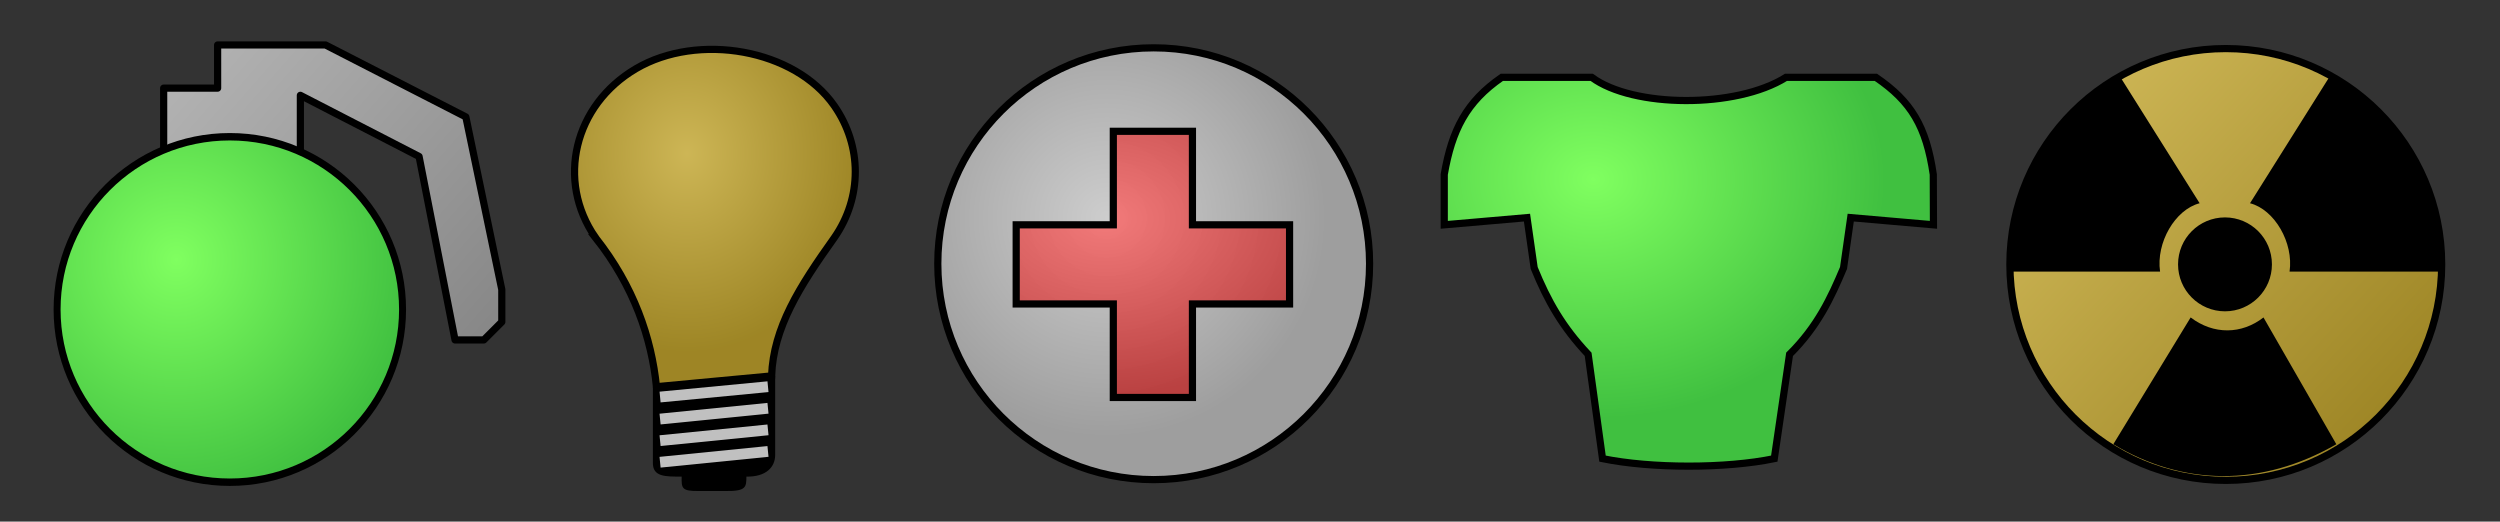 <?xml version="1.0" encoding="UTF-8" standalone="no"?>
<!-- Created with Inkscape (http://www.inkscape.org/) -->

<svg
   xmlns:dc="http://purl.org/dc/elements/1.1/"
   xmlns:cc="http://creativecommons.org/ns#"
   xmlns:rdf="http://www.w3.org/1999/02/22-rdf-syntax-ns#"
   xmlns:svg="http://www.w3.org/2000/svg"
   xmlns="http://www.w3.org/2000/svg"
   xmlns:xlink="http://www.w3.org/1999/xlink"
   xmlns:sodipodi="http://sodipodi.sourceforge.net/DTD/sodipodi-0.dtd"
   xmlns:inkscape="http://www.inkscape.org/namespaces/inkscape"
   width="695"
   height="145"
   id="svg3016"
   version="1.1"
   inkscape:version="0.48.4 r9939"
   sodipodi:docname="13.svg"
   inkscape:export-filename="D:\Temp.png"
   inkscape:export-xdpi="90"
   inkscape:export-ydpi="90">
  <rect width="100%" height="100%" fill="#333333" stroke="none"/>
  <defs
     id="defs3018">
    <linearGradient
       id="linearGradient3789">
      <stop
         style="stop-color:#ffffff;stop-opacity:0.753;"
         offset="0"
         id="stop3791" />
      <stop
         style="stop-color:#c0c0c0;stop-opacity:0.753;"
         offset="1"
         id="stop3793" />
    </linearGradient>
    <linearGradient
       id="linearGradient3011">
      <stop
         style="stop-color:#ff6060;stop-opacity:0.753;"
         offset="0"
         id="stop3013" />
      <stop
         style="stop-color:#c02020;stop-opacity:0.753;"
         offset="1"
         id="stop3015" />
    </linearGradient>
    <linearGradient
       id="linearGradient3961">
      <stop
         style="stop-color:#e0e0e0;stop-opacity:0.753;"
         offset="0"
         id="stop3963" />
      <stop
         style="stop-color:#a0a0a0;stop-opacity:0.753;"
         offset="1"
         id="stop3965" />
    </linearGradient>
    <linearGradient
       id="linearGradient3953">
      <stop
         style="stop-color:#ffe060;stop-opacity:0.753;"
         offset="0"
         id="stop3955" />
      <stop
         style="stop-color:#c0a020;stop-opacity:0.753;"
         offset="1"
         id="stop3957" />
    </linearGradient>
    <linearGradient
       id="linearGradient3943">
      <stop
         style="stop-color:#80ff60;stop-opacity:1;"
         offset="0"
         id="stop3945" />
      <stop
         style="stop-color:#40c040;stop-opacity:1;"
         offset="1"
         id="stop3947" />
    </linearGradient>
    <inkscape:path-effect
       effect="spiro"
       id="path-effect4140"
       is_visible="true" />
    <inkscape:path-effect
       effect="skeletal"
       id="path-effect4136"
       is_visible="true"
       pattern="M 0,5 C 0,2.24 2.24,0 5,0 7.76,0 10,2.24 10,5 10,7.76 7.76,10 5,10 2.24,10 0,7.76 0,5 z"
       copytype="single_stretched"
       prop_scale="1"
       scale_y_rel="false"
       spacing="0"
       normal_offset="0"
       tang_offset="0"
       prop_units="false"
       vertical_pattern="false"
       fuse_tolerance="0" />
    <radialGradient
       inkscape:collect="always"
       xlink:href="#linearGradient3943"
       id="radialGradient3951"
       cx="979.711"
       cy="68.806"
       fx="979.711"
       fy="68.806"
       r="53.669"
       gradientTransform="matrix(1.292,-0.004,0.005,1.255,-286.27,-12.387)"
       gradientUnits="userSpaceOnUse" />
    <linearGradient
       inkscape:collect="always"
       xlink:href="#linearGradient3953"
       id="linearGradient3959"
       x1="826.632"
       y1="27.472"
       x2="920.355"
       y2="113.534"
       gradientUnits="userSpaceOnUse" />
    <linearGradient
       inkscape:collect="always"
       xlink:href="#linearGradient3961"
       id="linearGradient3967"
       x1="45"
       y1="919.362"
       x2="140"
       y2="1002.362"
       gradientUnits="userSpaceOnUse"
       gradientTransform="translate(0.058,-8.2e-4)" />
    <radialGradient
       inkscape:collect="always"
       xlink:href="#linearGradient3943"
       id="radialGradient3975"
       cx="443.259"
       cy="950.357"
       fx="443.259"
       fy="950.357"
       r="71.5"
       gradientTransform="matrix(1.136,0.017,-0.014,0.931,-47.294,64.854)"
       gradientUnits="userSpaceOnUse" />
    <radialGradient
       inkscape:collect="always"
       xlink:href="#linearGradient3953"
       id="radialGradient3787"
       cx="190.497"
       cy="952.808"
       fx="190.497"
       fy="952.808"
       r="40.502"
       gradientTransform="matrix(1.198,9.9669952e-4,-0.001,1.355,-36.3,-341.198)"
       gradientUnits="userSpaceOnUse" />
    <radialGradient
       inkscape:collect="always"
       xlink:href="#linearGradient3011"
       id="radialGradient3795"
       cx="307.25"
       cy="967.541"
       fx="307.25"
       fy="967.541"
       r="41.5"
       gradientTransform="matrix(1.789,1.0572983e-6,-6.9062598e-7,1.169,-242.468,-162.879)"
       gradientUnits="userSpaceOnUse" />
    <radialGradient
       inkscape:collect="always"
       xlink:href="#linearGradient3789"
       id="radialGradient3805"
       cx="860.99"
       cy="57.367"
       fx="860.99"
       fy="57.367"
       r="62.142"
       gradientTransform="matrix(1,0,0,1.002,0,-0.141)"
       gradientUnits="userSpaceOnUse" />
  </defs>
  <sodipodi:namedview
     id="base"
     pagecolor="#ffffff"
     bordercolor="#666666"
     borderopacity="1.0"
     inkscape:pageopacity="0.0"
     inkscape:pageshadow="2"
     inkscape:zoom="0.5"
     inkscape:cx="298.22392"
     inkscape:cy="113.30046"
     inkscape:document-units="px"
     inkscape:current-layer="layer1"
     showgrid="false"
     inkscape:window-width="1440"
     inkscape:window-height="838"
     inkscape:window-x="-8"
     inkscape:window-y="-8"
     inkscape:window-maximized="1"
     showguides="true"
     inkscape:guide-bbox="true" />
  <g
     inkscape:label="Layer 1"
     inkscape:groupmode="layer"
     id="layer1"
     transform="translate(0,-907.362)">
    <path
       style="fill:#000000;fill-opacity:1;stroke:#000000;stroke-width:0;stroke-linecap:butt;stroke-linejoin:miter;stroke-miterlimit:4;stroke-opacity:1;stroke-dasharray:none"
       d="m 181.5,1035.862 0,-21 34,-3 0,22 c -0.022,3.337 -2.489,6.092 -8,6 -0.016,2.894 -0.056,4.082 -5.75,4 l -7.5,0 c -4.798,0.064 -4.801,-0.812 -4.75,-4 -4.5,-0.017 -8.129,0.146 -8,-4 z"
       id="path3941"
       inkscape:connector-curvature="0"
       sodipodi:nodetypes="ccccccccc" />
    <path
       sodipodi:type="arc"
       style="fill:url(#radialGradient3805);stroke:#000000;stroke-width:2.023;stroke-miterlimit:4;stroke-opacity:1;stroke-dasharray:none;fill-opacity:1"
       id="path3909"
       sodipodi:cx="874.125"
       sodipodi:cy="70.25"
       sodipodi:rx="60.625"
       sodipodi:ry="60.75"
       d="m 934.75,70.25 c 0,33.551 -27.143,60.75 -60.625,60.75 -33.482,0 -60.625,-27.199 -60.625,-60.75 0,-33.551 27.143,-60.75 60.625,-60.75 33.482,0 60.625,27.199 60.625,60.75 z"
       transform="matrix(0.99,0,0,0.988,-544.658,911.273)" />
    <path
       style="fill:url(#linearGradient3967);fill-opacity:1;stroke:#000000;stroke-width:2;stroke-linejoin:round;stroke-miterlimit:4;stroke-opacity:1;stroke-dasharray:none"
       d="m 45.5,953.862 0,-22 15,0 0,-12 30,0 39,20 10,48 0,9 -5,5 -8,0 -10,-51 -33,-17 0,20 z"
       id="path4146"
       inkscape:connector-curvature="0"
       sodipodi:nodetypes="cccccccccccccc" />
    <path
       sodipodi:type="arc"
       style="fill:url(#radialGradient3951);fill-opacity:1;stroke:#000000;stroke-width:2.025;stroke-miterlimit:4;stroke-opacity:1;stroke-dasharray:none"
       id="path4128"
       sodipodi:cx="995.375"
       sodipodi:cy="83.625"
       sodipodi:rx="50.125"
       sodipodi:ry="47.125"
       d="m 1045.5,83.625 c 0,26.026 -22.442,47.125 -50.125,47.125 -27.683,0 -50.125,-21.099 -50.125,-47.125 0,-26.026 22.442,-47.125 50.125,-47.125 27.683,0 50.125,21.099 50.125,47.125 z"
       transform="matrix(0.958,0,0,1.019,-889.678,908.184)" />
    <path
       style="fill:url(#radialGradient3975);fill-opacity:1;stroke:#000000;stroke-width:2;stroke-miterlimit:4;stroke-opacity:1;stroke-dasharray:none"
       d="m 445.5,1034.862 c 13.611,2.777 34.221,2.799 47.75,0 l 4.25,-29 c 7.74,-7.68 11.48,-15.612 15,-24 l 2,-14 23,2 -0.05,-14 c -1.96,-13.317 -6.076,-20.266 -15.95,-27 l -25,0 c -13.857,8.709 -42.548,8.489 -54,0 l -25,0 c -9.874,6.822 -13.836,14.602 -16,27 l 0,14 23,-2 2,14 c 3.796,9.355 7.928,16.486 15,24 z"
       id="path4177"
       inkscape:connector-curvature="0"
       sodipodi:nodetypes="ccccccccccccccccc" />
    <path
       style="fill:url(#radialGradient3795);fill-opacity:1;stroke:#000000;stroke-width:2;stroke-miterlimit:4;stroke-opacity:1;stroke-dasharray:none"
       d="m 309.5,943.862 0,26 -27,0 0,22 27,0 0,26 22,0 0,-26 27,0 0,-22 -27,0 0,-26 z"
       id="path3907"
       inkscape:connector-curvature="0"
       sodipodi:nodetypes="ccccccccccccc" />
    <path
       sodipodi:type="arc"
       style="fill:url(#linearGradient3959);fill-opacity:1;stroke:#000000;stroke-width:2.023;stroke-miterlimit:4;stroke-opacity:1;stroke-dasharray:none"
       id="path3909-8"
       sodipodi:cx="874.125"
       sodipodi:cy="70.25"
       sodipodi:rx="60.625"
       sodipodi:ry="60.75"
       d="m 934.75,70.25 c 0,33.551 -27.143,60.75 -60.625,60.75 -33.482,0 -60.625,-27.199 -60.625,-60.75 0,-33.551 27.143,-60.75 60.625,-60.75 33.482,0 60.625,27.199 60.625,60.75 z"
       transform="matrix(0.99,0,0,0.988,-246.615,911.479)" />
    <path
       sodipodi:type="arc"
       style="fill:#000000;fill-opacity:1;stroke:#000000;stroke-opacity:1"
       id="path3940"
       sodipodi:cx="472.375"
       sodipodi:cy="69.25"
       sodipodi:rx="11.375"
       sodipodi:ry="11.25"
       d="m 483.75,69.25 c 0,6.213 -5.093,11.25 -11.375,11.25 C 466.093,80.5 461,75.463 461,69.25 461,63.037 466.093,58 472.375,58 c 6.282,0 11.375,5.037 11.375,11.25 z"
       transform="matrix(1.099,0,0,1.111,99.407,903.918)" />
    <path
       style="fill:#000000;fill-opacity:1;stroke:none"
       d="m 589.5,928.862 c -21.668,11.784 -31.456,32.656 -31,54 l 42,0 c -1.163,-8.02 4.172,-17.246 11,-19 z"
       id="path3946"
       inkscape:connector-curvature="0"
       sodipodi:nodetypes="ccccc" />
    <path
       style="fill:#000000;fill-opacity:1;stroke:none"
       d="m 647.5,928.862 c 21.668,11.784 31.206,33.906 31,54 l -42,0 c 1.163,-8.02 -4.172,-17.246 -11,-19 z"
       id="path3946-8"
       inkscape:connector-curvature="0"
       sodipodi:nodetypes="ccccc" />
    <path
       style="fill:#000000;fill-opacity:1;stroke:none"
       d="m 609,995.612 c 6.403,4.862 14.181,4.718 20.25,0 l 20.25,35.25 c -20.813,11.968 -42.692,11.635 -62,0 z"
       id="path3966"
       inkscape:connector-curvature="0"
       sodipodi:nodetypes="ccccc" />
    <path
       style="fill:url(#radialGradient3787);fill-opacity:1;stroke:#000000;stroke-width:2;stroke-miterlimit:4;stroke-opacity:1;stroke-dasharray:none"
       d="m 165.556,973.435 c -11.012,-15.832 -5.973,-36.869 11.254,-46.989 17.228,-10.12 44.121,-5.489 55.133,10.342 7.776,11.18 7.77,25.494 -0.015,36.668 -9.783,13.718 -16.909,24.986 -17.428,38.405 l -32,3 c -1.361,-13.476 -6.262,-27.951 -16.944,-41.427 z"
       id="path3914"
       inkscape:connector-curvature="0"
       sodipodi:nodetypes="cssccccc" />
    <path
       style="fill:none;stroke:#c0c0c0;stroke-width:3;stroke-linecap:butt;stroke-linejoin:miter;stroke-miterlimit:4;stroke-opacity:1;stroke-dasharray:none"
       d="m 183.5,1029.862 30,-3"
       id="path3920"
       inkscape:connector-curvature="0"
       sodipodi:nodetypes="cc" />
    <path
       style="fill:none;stroke:#c0c0c0;stroke-width:3;stroke-linecap:butt;stroke-linejoin:miter;stroke-miterlimit:4;stroke-opacity:1;stroke-dasharray:none"
       d="m 183.5,1035.862 30,-3"
       id="path3920-8"
       inkscape:connector-curvature="0"
       sodipodi:nodetypes="cc" />
    <path
       style="fill:none;stroke:#c0c0c0;stroke-width:3;stroke-linecap:butt;stroke-linejoin:miter;stroke-miterlimit:4;stroke-opacity:1;stroke-dasharray:none"
       d="m 183.5,1023.862 30,-3"
       id="path3920-3"
       inkscape:connector-curvature="0"
       sodipodi:nodetypes="cc" />
    <path
       style="fill:none;stroke:#c0c0c0;stroke-width:3;stroke-linecap:butt;stroke-linejoin:miter;stroke-miterlimit:4;stroke-opacity:1;stroke-dasharray:none"
       d="m 183.5,1017.737 30,-2.875"
       id="path3920-3-1"
       inkscape:connector-curvature="0"
       sodipodi:nodetypes="cc" />
  </g>
</svg>
